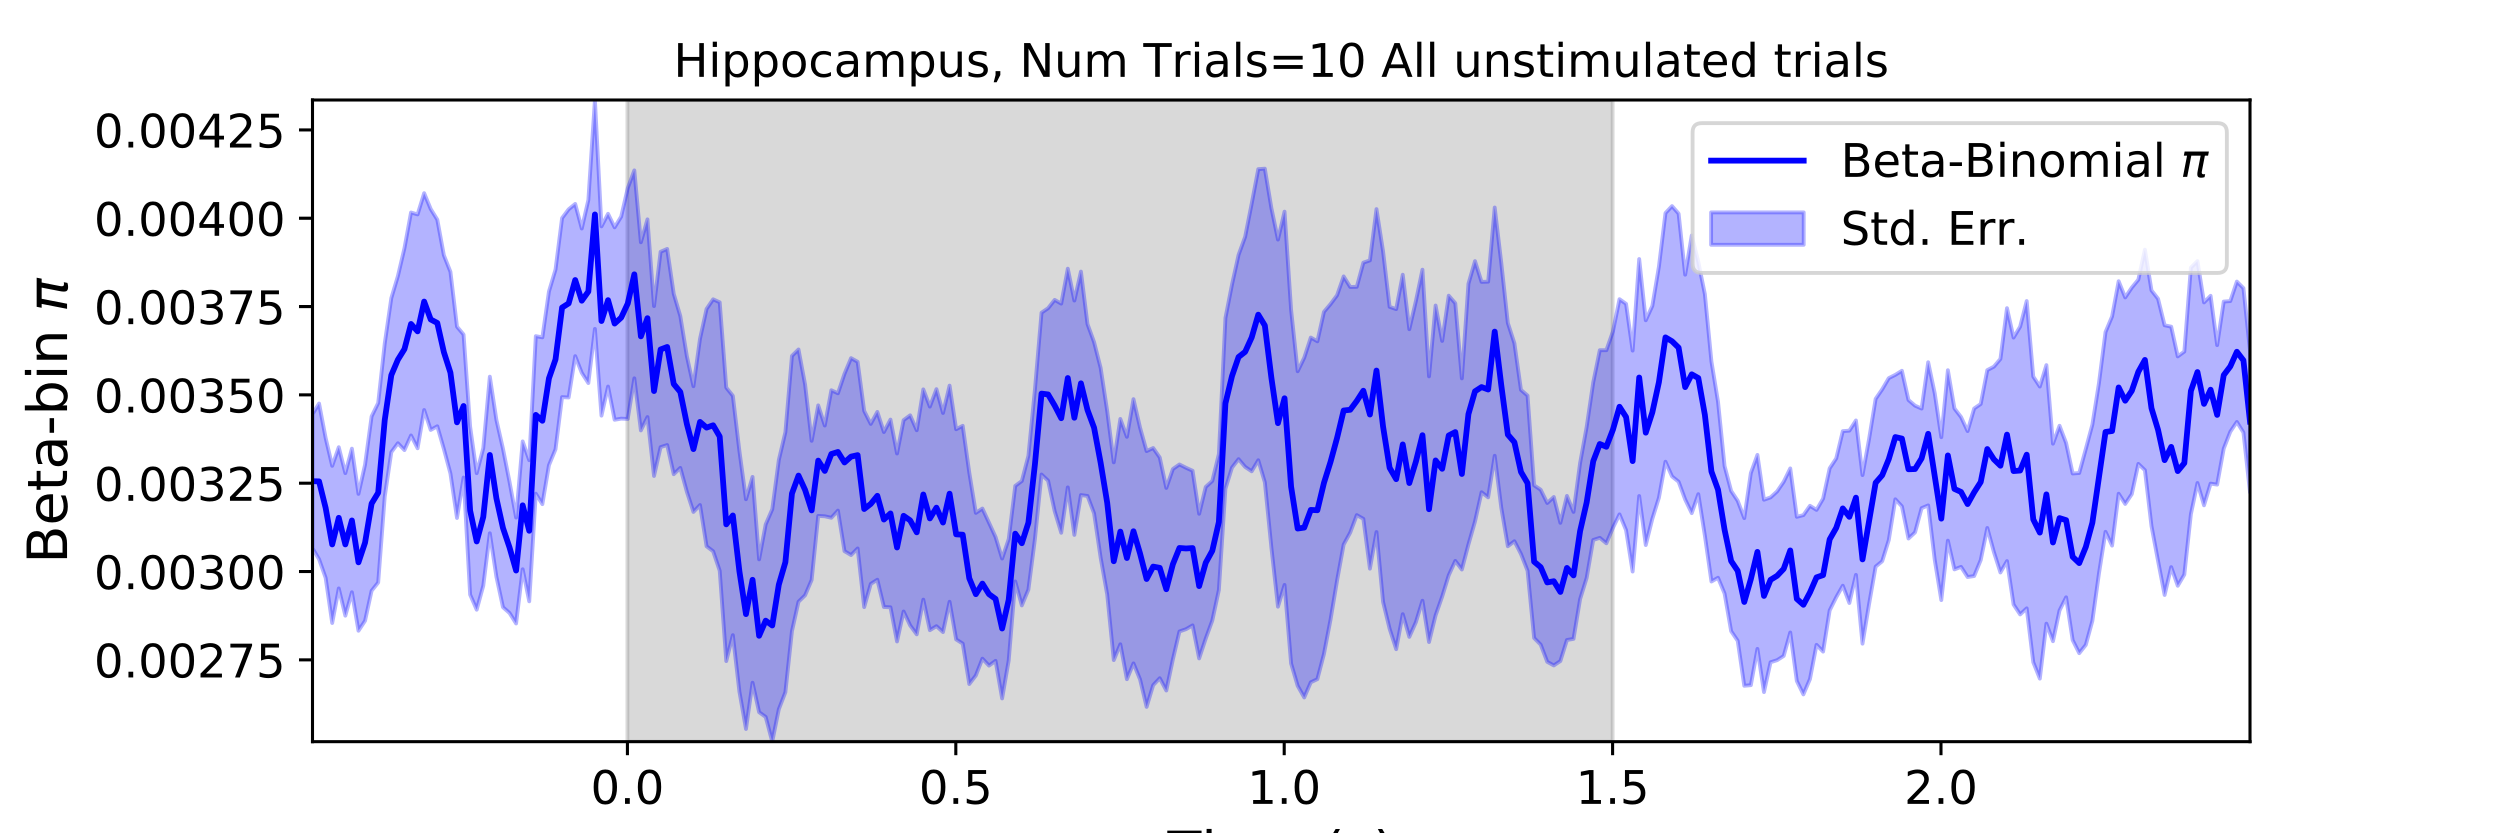 <?xml version="1.0" encoding="utf-8" standalone="no"?>
<!DOCTYPE svg PUBLIC "-//W3C//DTD SVG 1.1//EN"
  "http://www.w3.org/Graphics/SVG/1.1/DTD/svg11.dtd">
<!-- Created with matplotlib (https://matplotlib.org/) -->
<svg height="216pt" version="1.1" viewBox="0 0 648 216" width="648pt" xmlns="http://www.w3.org/2000/svg" xmlns:xlink="http://www.w3.org/1999/xlink">
 <defs>
  <style type="text/css">
*{stroke-linecap:butt;stroke-linejoin:round;}
  </style>
 </defs>
 <g id="figure_1">
  <g id="patch_1">
   <path d="M 0 216 
L 648 216 
L 648 0 
L 0 0 
z
" style="fill:#ffffff;"/>
  </g>
  <g id="axes_1">
   <g id="patch_2">
    <path d="M 81 192.24 
L 583.2 192.24 
L 583.2 25.92 
L 81 25.92 
z
" style="fill:#ffffff;"/>
   </g>
   <g id="PolyCollection_1">
    <defs>
     <path d="M 162.629 -23.76 
L 162.629 -190.08 
L 417.985 -190.08 
L 417.985 -23.76 
L 417.985 -23.76 
L 162.629 -23.76 
z
" id="m9edbfdfb5e" style="stroke:#808080;stroke-opacity:0.3;"/>
    </defs>
    <g clip-path="url(#p363d29fd52)">
     <use style="fill:#808080;fill-opacity:0.3;stroke:#808080;stroke-opacity:0.3;" x="0" xlink:href="#m9edbfdfb5e" y="216"/>
    </g>
   </g>
   <g id="PolyCollection_2">
    <defs>
     <path d="M 81 -108.666 
L 81 -73.884 
L 82.702 -71.043 
L 84.405 -66.216 
L 86.107 -54.516 
L 87.809 -63.48 
L 89.512 -56.415 
L 91.214 -62.486 
L 92.917 -52.51 
L 94.619 -55.086 
L 96.321 -62.869 
L 98.024 -65.004 
L 99.726 -87.286 
L 101.428 -98.789 
L 103.131 -101.11 
L 104.833 -99.332 
L 106.536 -103.133 
L 108.238 -99.808 
L 109.94 -109.73 
L 111.643 -104.562 
L 113.345 -105.509 
L 115.047 -99.633 
L 116.75 -93.264 
L 118.452 -81.739 
L 120.155 -92.227 
L 121.857 -61.867 
L 123.559 -57.961 
L 125.262 -64.16 
L 126.964 -77.778 
L 128.666 -66.5 
L 130.369 -58.609 
L 132.071 -57.102 
L 133.774 -54.392 
L 135.476 -68.452 
L 137.178 -60.135 
L 138.881 -88.044 
L 140.583 -85.319 
L 142.285 -95.411 
L 143.988 -99.532 
L 145.69 -113.069 
L 147.393 -112.971 
L 149.095 -123.686 
L 150.797 -119.349 
L 152.5 -116.71 
L 154.202 -130.751 
L 155.904 -108.262 
L 157.607 -115.809 
L 159.309 -107.194 
L 161.012 -107.483 
L 162.714 -107.412 
L 164.416 -117.938 
L 166.119 -104.436 
L 167.821 -107.903 
L 169.523 -92.626 
L 171.226 -100.106 
L 172.928 -100.647 
L 174.631 -93.077 
L 176.333 -94.722 
L 178.035 -88.52 
L 179.738 -83.302 
L 181.44 -85.095 
L 183.142 -74.406 
L 184.845 -73.106 
L 186.547 -68.062 
L 188.249 -44.644 
L 189.952 -51.369 
L 191.654 -36.727 
L 193.357 -27.048 
L 195.059 -39.039 
L 196.761 -31.397 
L 198.464 -30.164 
L 200.166 -23.76 
L 201.868 -32.149 
L 203.571 -36.573 
L 205.273 -52.396 
L 206.976 -60.035 
L 208.678 -61.694 
L 210.38 -65.681 
L 212.083 -82.282 
L 213.785 -82.178 
L 215.487 -81.792 
L 217.19 -83.652 
L 218.892 -73.146 
L 220.595 -72.127 
L 222.297 -73.845 
L 223.999 -58.636 
L 225.702 -64.655 
L 227.404 -65.737 
L 229.106 -58.661 
L 230.809 -58.591 
L 232.511 -49.734 
L 234.214 -57.501 
L 235.916 -53.888 
L 237.618 -51.572 
L 239.321 -60.574 
L 241.023 -52.651 
L 242.725 -53.696 
L 244.428 -52.163 
L 246.13 -60.024 
L 247.833 -50.258 
L 249.535 -49.181 
L 251.237 -38.698 
L 252.94 -40.921 
L 254.642 -45.272 
L 256.344 -43.467 
L 258.047 -44.711 
L 259.749 -34.965 
L 261.452 -44.789 
L 263.154 -65.285 
L 264.856 -59.072 
L 266.559 -63.16 
L 268.261 -76.335 
L 269.963 -93.011 
L 271.666 -91.409 
L 273.368 -83.501 
L 275.071 -77.902 
L 276.773 -89.667 
L 278.475 -77.351 
L 280.178 -87.681 
L 281.88 -87.447 
L 283.582 -82.936 
L 285.285 -71.444 
L 286.987 -61.885 
L 288.689 -44.9 
L 290.392 -49.003 
L 292.094 -39.95 
L 293.797 -44.053 
L 295.499 -39.897 
L 297.201 -32.772 
L 298.904 -38.401 
L 300.606 -40.207 
L 302.308 -37.015 
L 304.011 -45.089 
L 305.713 -52.321 
L 307.416 -52.915 
L 309.118 -53.903 
L 310.82 -45.339 
L 312.523 -50.476 
L 314.225 -55.148 
L 315.927 -63.059 
L 317.63 -89.31 
L 319.332 -94.791 
L 321.035 -96.988 
L 322.737 -94.98 
L 324.439 -93.836 
L 326.142 -96.707 
L 327.844 -90.985 
L 329.546 -74.035 
L 331.249 -58.744 
L 332.951 -64.389 
L 334.654 -44.021 
L 336.356 -38.23 
L 338.058 -35.216 
L 339.761 -39.151 
L 341.463 -39.963 
L 343.165 -46.477 
L 344.868 -55.344 
L 346.57 -65.52 
L 348.273 -74.835 
L 349.975 -77.95 
L 351.677 -82.488 
L 353.38 -81.521 
L 355.082 -68.602 
L 356.784 -78.095 
L 358.487 -59.999 
L 360.189 -53.014 
L 361.892 -47.728 
L 363.594 -56.809 
L 365.296 -50.924 
L 366.999 -54.728 
L 368.701 -60.287 
L 370.403 -49.578 
L 372.106 -56.498 
L 373.808 -61.353 
L 375.511 -66.89 
L 377.213 -70.61 
L 378.915 -68.376 
L 380.618 -74.87 
L 382.32 -80.82 
L 384.022 -88.407 
L 385.725 -87.09 
L 387.427 -97.867 
L 389.129 -84.418 
L 390.832 -74.409 
L 392.534 -75.718 
L 394.237 -72.402 
L 395.939 -68.064 
L 397.641 -50.633 
L 399.344 -48.912 
L 401.046 -44.449 
L 402.748 -43.516 
L 404.451 -44.662 
L 406.153 -50.116 
L 407.856 -50.402 
L 409.558 -60.691 
L 411.26 -66.196 
L 412.963 -76.036 
L 414.665 -76.596 
L 416.367 -75.177 
L 418.07 -79.174 
L 419.772 -82.676 
L 421.475 -78.579 
L 423.177 -67.852 
L 424.879 -87.432 
L 426.582 -74.721 
L 428.284 -81.512 
L 429.986 -86.972 
L 431.689 -96.323 
L 433.391 -92.504 
L 435.094 -91.135 
L 436.796 -86.525 
L 438.498 -82.991 
L 440.201 -87.911 
L 441.903 -77.153 
L 443.605 -65.266 
L 445.308 -66.248 
L 447.01 -62.147 
L 448.713 -52.401 
L 450.415 -49.894 
L 452.117 -38.245 
L 453.82 -38.403 
L 455.522 -47.809 
L 457.224 -36.607 
L 458.927 -44.346 
L 460.629 -44.881 
L 462.332 -45.978 
L 464.034 -52.062 
L 465.736 -39.491 
L 467.439 -36.008 
L 469.141 -39.979 
L 470.843 -48.857 
L 472.546 -47.1 
L 474.248 -57.781 
L 475.951 -61.183 
L 477.653 -64.186 
L 479.355 -59.7 
L 481.058 -66.992 
L 482.76 -49.159 
L 484.462 -59.386 
L 486.165 -69.121 
L 487.867 -70.535 
L 489.569 -76.006 
L 491.272 -86.581 
L 492.974 -84.748 
L 494.677 -76.412 
L 496.379 -78 
L 498.081 -84.288 
L 499.784 -85.004 
L 501.486 -70.851 
L 503.188 -60.459 
L 504.891 -75.862 
L 506.593 -68.411 
L 508.296 -69.064 
L 509.998 -66.434 
L 511.7 -66.688 
L 513.403 -70.826 
L 515.105 -79.15 
L 516.807 -72.924 
L 518.51 -67.608 
L 520.212 -70.564 
L 521.915 -59.3 
L 523.617 -56.735 
L 525.319 -58.317 
L 527.022 -44.346 
L 528.724 -40.101 
L 530.426 -54.349 
L 532.129 -49.791 
L 533.831 -57.77 
L 535.534 -61.176 
L 537.236 -50.068 
L 538.938 -46.694 
L 540.641 -48.838 
L 542.343 -55.069 
L 544.045 -67.316 
L 545.748 -78.153 
L 547.45 -74.574 
L 549.153 -88.029 
L 550.855 -85.374 
L 552.557 -87.92 
L 554.26 -95.764 
L 555.962 -94.12 
L 557.664 -79.648 
L 559.367 -70.595 
L 561.069 -61.783 
L 562.772 -68.996 
L 564.474 -64.165 
L 566.176 -67.059 
L 567.879 -82.712 
L 569.581 -90.81 
L 571.283 -85.02 
L 572.986 -90.647 
L 574.688 -90.385 
L 576.391 -99.715 
L 578.093 -104.09 
L 579.795 -106.632 
L 581.498 -103.89 
L 583.2 -88.401 
L 583.2 -125.03 
L 583.2 -125.03 
L 581.498 -141.313 
L 579.795 -143.016 
L 578.093 -137.959 
L 576.391 -137.833 
L 574.688 -126.536 
L 572.986 -139.327 
L 571.283 -137.615 
L 569.581 -148.314 
L 567.879 -146.619 
L 566.176 -124.873 
L 564.474 -123.622 
L 562.772 -131.331 
L 561.069 -131.685 
L 559.367 -138.552 
L 557.664 -140.734 
L 555.962 -151.293 
L 554.26 -143.515 
L 552.557 -141.45 
L 550.855 -138.904 
L 549.153 -143.108 
L 547.45 -133.979 
L 545.748 -129.924 
L 544.045 -116.676 
L 542.343 -105.959 
L 540.641 -99.626 
L 538.938 -93.4 
L 537.236 -93.273 
L 535.534 -101.181 
L 533.831 -105.647 
L 532.129 -100.995 
L 530.426 -121.363 
L 528.724 -115.802 
L 527.022 -118.393 
L 525.319 -137.97 
L 523.617 -131.334 
L 521.915 -128.494 
L 520.212 -136.127 
L 518.51 -122.964 
L 516.807 -120.957 
L 515.105 -120.06 
L 513.403 -111.289 
L 511.7 -110.109 
L 509.998 -104.266 
L 508.296 -107.919 
L 506.593 -110.123 
L 504.891 -120.04 
L 503.188 -102.682 
L 501.486 -114.044 
L 499.784 -122.107 
L 498.081 -110.093 
L 496.379 -110.851 
L 494.677 -112.318 
L 492.974 -119.898 
L 491.272 -118.842 
L 489.569 -117.985 
L 487.867 -115.093 
L 486.165 -112.614 
L 484.462 -102.213 
L 482.76 -92.853 
L 481.058 -107.017 
L 479.355 -104.377 
L 477.653 -104.25 
L 475.951 -97.187 
L 474.248 -94.611 
L 472.546 -86.762 
L 470.843 -83.833 
L 469.141 -84.899 
L 467.439 -82.481 
L 465.736 -82.043 
L 464.034 -94.59 
L 462.332 -91.126 
L 460.629 -88.631 
L 458.927 -87.071 
L 457.224 -86.47 
L 455.522 -98.088 
L 453.82 -93.391 
L 452.117 -81.702 
L 450.415 -86.185 
L 448.713 -88.763 
L 447.01 -95.209 
L 445.308 -111.891 
L 443.605 -122.3 
L 441.903 -139.755 
L 440.201 -148.112 
L 438.498 -154.959 
L 436.796 -144.8 
L 435.094 -160.638 
L 433.391 -162.579 
L 431.689 -160.775 
L 429.986 -146.887 
L 428.284 -136.715 
L 426.582 -132.983 
L 424.879 -148.859 
L 423.177 -125.118 
L 421.475 -137.242 
L 419.772 -138.453 
L 418.07 -130.079 
L 416.367 -125.219 
L 414.665 -125.229 
L 412.963 -116.869 
L 411.26 -105.329 
L 409.558 -95.976 
L 407.856 -83.313 
L 406.153 -87.461 
L 404.451 -80.482 
L 402.748 -87.176 
L 401.046 -85.621 
L 399.344 -89.07 
L 397.641 -90.199 
L 395.939 -113.463 
L 394.237 -114.944 
L 392.534 -127.027 
L 390.832 -132.278 
L 389.129 -147.895 
L 387.427 -162.217 
L 385.725 -142.991 
L 384.022 -142.937 
L 382.32 -148.321 
L 380.618 -142.453 
L 378.915 -117.922 
L 377.213 -137.4 
L 375.511 -139.364 
L 373.808 -127.628 
L 372.106 -136.81 
L 370.403 -118.443 
L 368.701 -146.1 
L 366.999 -137.974 
L 365.296 -130.667 
L 363.594 -144.795 
L 361.892 -135.879 
L 360.189 -136.466 
L 358.487 -150.884 
L 356.784 -161.802 
L 355.082 -148.506 
L 353.38 -147.922 
L 351.677 -141.656 
L 349.975 -141.622 
L 348.273 -144.359 
L 346.57 -139.471 
L 344.868 -137.181 
L 343.165 -135.165 
L 341.463 -127.53 
L 339.761 -128.51 
L 338.058 -123.284 
L 336.356 -119.769 
L 334.654 -135.703 
L 332.951 -161.143 
L 331.249 -153.899 
L 329.546 -162.062 
L 327.844 -172.281 
L 326.142 -172.158 
L 324.439 -163.236 
L 322.737 -154.619 
L 321.035 -149.937 
L 319.332 -142.239 
L 317.63 -133.573 
L 315.927 -98.298 
L 314.225 -91.329 
L 312.523 -89.793 
L 310.82 -82.829 
L 309.118 -93.979 
L 307.416 -94.755 
L 305.713 -95.613 
L 304.011 -94.431 
L 302.308 -89.532 
L 300.606 -97.419 
L 298.904 -99.873 
L 297.201 -99.075 
L 295.499 -105.171 
L 293.797 -112.541 
L 292.094 -102.774 
L 290.392 -107.411 
L 288.689 -96.163 
L 286.987 -109.465 
L 285.285 -120.641 
L 283.582 -127.332 
L 281.88 -132.003 
L 280.178 -145.603 
L 278.475 -138.092 
L 276.773 -146.358 
L 275.071 -137.298 
L 273.368 -138.267 
L 271.666 -136.113 
L 269.963 -134.945 
L 268.261 -115.137 
L 266.559 -97.863 
L 264.856 -91.324 
L 263.154 -90.056 
L 261.452 -76.253 
L 259.749 -71.223 
L 258.047 -76.818 
L 256.344 -80.526 
L 254.642 -84.189 
L 252.94 -83.058 
L 251.237 -93.513 
L 249.535 -105.631 
L 247.833 -104.737 
L 246.13 -116.049 
L 244.428 -108.957 
L 242.725 -115.131 
L 241.023 -110.607 
L 239.321 -115.078 
L 237.618 -104.477 
L 235.916 -108.352 
L 234.214 -107.099 
L 232.511 -98.453 
L 230.809 -107.243 
L 229.106 -104.013 
L 227.404 -109.235 
L 225.702 -106.119 
L 223.999 -109.487 
L 222.297 -122.215 
L 220.595 -123.171 
L 218.892 -119.112 
L 217.19 -114.057 
L 215.487 -114.85 
L 213.785 -105.702 
L 212.083 -110.928 
L 210.38 -101.739 
L 208.678 -116.34 
L 206.976 -125.421 
L 205.273 -123.744 
L 203.571 -103.996 
L 201.868 -96.756 
L 200.166 -83.993 
L 198.464 -80.084 
L 196.761 -71.012 
L 195.059 -92.384 
L 193.357 -86.598 
L 191.654 -99.096 
L 189.952 -113.404 
L 188.249 -115.538 
L 186.547 -137.64 
L 184.845 -138.421 
L 183.142 -135.925 
L 181.44 -128.185 
L 179.738 -115.89 
L 178.035 -123.682 
L 176.333 -134.093 
L 174.631 -139.854 
L 172.928 -151.481 
L 171.226 -150.738 
L 169.523 -136.659 
L 167.821 -159.146 
L 166.119 -153.202 
L 164.416 -171.841 
L 162.714 -167.235 
L 161.012 -159.859 
L 159.309 -157.074 
L 157.607 -160.586 
L 155.904 -157.325 
L 154.202 -190.08 
L 152.5 -164.164 
L 150.797 -156.769 
L 149.095 -163.141 
L 147.393 -161.742 
L 145.69 -159.479 
L 143.988 -146.133 
L 142.285 -140.441 
L 140.583 -128.556 
L 138.881 -128.87 
L 137.178 -96.715 
L 135.476 -101.588 
L 133.774 -81.847 
L 132.071 -91.093 
L 130.369 -99.688 
L 128.666 -107.166 
L 126.964 -118.368 
L 125.262 -99.846 
L 123.559 -93.352 
L 121.857 -105.433 
L 120.155 -129.297 
L 118.452 -131.327 
L 116.75 -145.565 
L 115.047 -149.854 
L 113.345 -159.073 
L 111.643 -161.821 
L 109.94 -165.93 
L 108.238 -160.424 
L 106.536 -160.921 
L 104.833 -151.679 
L 103.131 -144.426 
L 101.428 -138.734 
L 99.726 -127.001 
L 98.024 -111.547 
L 96.321 -108.079 
L 94.619 -95.577 
L 92.917 -87.982 
L 91.214 -99.711 
L 89.512 -93.363 
L 87.809 -100.084 
L 86.107 -95.259 
L 84.405 -102.488 
L 82.702 -111.407 
L 81 -108.666 
z
" id="m01cf4b3782" style="stroke:#0000ff;stroke-opacity:0.3;"/>
    </defs>
    <g clip-path="url(#p363d29fd52)">
     <use style="fill:#0000ff;fill-opacity:0.3;stroke:#0000ff;stroke-opacity:0.3;" x="0" xlink:href="#m01cf4b3782" y="216"/>
    </g>
   </g>
   <g id="matplotlib.axis_1">
    <g id="xtick_1">
     <g id="line2d_1">
      <defs>
       <path d="M 0 0 
L 0 3.5 
" id="me446156203" style="stroke:#000000;stroke-width:0.8;"/>
      </defs>
      <g>
       <use style="stroke:#000000;stroke-width:0.8;" x="162.629" xlink:href="#me446156203" y="192.24"/>
      </g>
     </g>
     <g id="text_1">
      <!-- 0.0 -->
      <defs>
       <path d="M 31.781 66.406 
Q 24.172 66.406 20.328 58.906 
Q 16.5 51.422 16.5 36.375 
Q 16.5 21.391 20.328 13.891 
Q 24.172 6.391 31.781 6.391 
Q 39.453 6.391 43.281 13.891 
Q 47.125 21.391 47.125 36.375 
Q 47.125 51.422 43.281 58.906 
Q 39.453 66.406 31.781 66.406 
z
M 31.781 74.219 
Q 44.047 74.219 50.516 64.516 
Q 56.984 54.828 56.984 36.375 
Q 56.984 17.969 50.516 8.266 
Q 44.047 -1.422 31.781 -1.422 
Q 19.531 -1.422 13.062 8.266 
Q 6.594 17.969 6.594 36.375 
Q 6.594 54.828 13.062 64.516 
Q 19.531 74.219 31.781 74.219 
z
" id="DejaVuSans-48"/>
       <path d="M 10.688 12.406 
L 21 12.406 
L 21 0 
L 10.688 0 
z
" id="DejaVuSans-46"/>
      </defs>
      <g transform="translate(153.087 208.358)scale(0.12 -0.12)">
       <use xlink:href="#DejaVuSans-48"/>
       <use x="63.623" xlink:href="#DejaVuSans-46"/>
       <use x="95.41" xlink:href="#DejaVuSans-48"/>
      </g>
     </g>
    </g>
    <g id="xtick_2">
     <g id="line2d_2">
      <g>
       <use style="stroke:#000000;stroke-width:0.8;" x="247.747" xlink:href="#me446156203" y="192.24"/>
      </g>
     </g>
     <g id="text_2">
      <!-- 0.5 -->
      <defs>
       <path d="M 10.797 72.906 
L 49.516 72.906 
L 49.516 64.594 
L 19.828 64.594 
L 19.828 46.734 
Q 21.969 47.469 24.109 47.828 
Q 26.266 48.188 28.422 48.188 
Q 40.625 48.188 47.75 41.5 
Q 54.891 34.812 54.891 23.391 
Q 54.891 11.625 47.562 5.094 
Q 40.234 -1.422 26.906 -1.422 
Q 22.312 -1.422 17.547 -0.641 
Q 12.797 0.141 7.719 1.703 
L 7.719 11.625 
Q 12.109 9.234 16.797 8.062 
Q 21.484 6.891 26.703 6.891 
Q 35.156 6.891 40.078 11.328 
Q 45.016 15.766 45.016 23.391 
Q 45.016 31 40.078 35.438 
Q 35.156 39.891 26.703 39.891 
Q 22.75 39.891 18.812 39.016 
Q 14.891 38.141 10.797 36.281 
z
" id="DejaVuSans-53"/>
      </defs>
      <g transform="translate(238.206 208.358)scale(0.12 -0.12)">
       <use xlink:href="#DejaVuSans-48"/>
       <use x="63.623" xlink:href="#DejaVuSans-46"/>
       <use x="95.41" xlink:href="#DejaVuSans-53"/>
      </g>
     </g>
    </g>
    <g id="xtick_3">
     <g id="line2d_3">
      <g>
       <use style="stroke:#000000;stroke-width:0.8;" x="332.866" xlink:href="#me446156203" y="192.24"/>
      </g>
     </g>
     <g id="text_3">
      <!-- 1.0 -->
      <defs>
       <path d="M 12.406 8.297 
L 28.516 8.297 
L 28.516 63.922 
L 10.984 60.406 
L 10.984 69.391 
L 28.422 72.906 
L 38.281 72.906 
L 38.281 8.297 
L 54.391 8.297 
L 54.391 0 
L 12.406 0 
z
" id="DejaVuSans-49"/>
      </defs>
      <g transform="translate(323.324 208.358)scale(0.12 -0.12)">
       <use xlink:href="#DejaVuSans-49"/>
       <use x="63.623" xlink:href="#DejaVuSans-46"/>
       <use x="95.41" xlink:href="#DejaVuSans-48"/>
      </g>
     </g>
    </g>
    <g id="xtick_4">
     <g id="line2d_4">
      <g>
       <use style="stroke:#000000;stroke-width:0.8;" x="417.985" xlink:href="#me446156203" y="192.24"/>
      </g>
     </g>
     <g id="text_4">
      <!-- 1.5 -->
      <g transform="translate(408.443 208.358)scale(0.12 -0.12)">
       <use xlink:href="#DejaVuSans-49"/>
       <use x="63.623" xlink:href="#DejaVuSans-46"/>
       <use x="95.41" xlink:href="#DejaVuSans-53"/>
      </g>
     </g>
    </g>
    <g id="xtick_5">
     <g id="line2d_5">
      <g>
       <use style="stroke:#000000;stroke-width:0.8;" x="503.103" xlink:href="#me446156203" y="192.24"/>
      </g>
     </g>
     <g id="text_5">
      <!-- 2.0 -->
      <defs>
       <path d="M 19.188 8.297 
L 53.609 8.297 
L 53.609 0 
L 7.328 0 
L 7.328 8.297 
Q 12.938 14.109 22.625 23.891 
Q 32.328 33.688 34.812 36.531 
Q 39.547 41.844 41.422 45.531 
Q 43.312 49.219 43.312 52.781 
Q 43.312 58.594 39.234 62.25 
Q 35.156 65.922 28.609 65.922 
Q 23.969 65.922 18.812 64.312 
Q 13.672 62.703 7.812 59.422 
L 7.812 69.391 
Q 13.766 71.781 18.938 73 
Q 24.125 74.219 28.422 74.219 
Q 39.75 74.219 46.484 68.547 
Q 53.219 62.891 53.219 53.422 
Q 53.219 48.922 51.531 44.891 
Q 49.859 40.875 45.406 35.406 
Q 44.188 33.984 37.641 27.219 
Q 31.109 20.453 19.188 8.297 
z
" id="DejaVuSans-50"/>
      </defs>
      <g transform="translate(493.561 208.358)scale(0.12 -0.12)">
       <use xlink:href="#DejaVuSans-50"/>
       <use x="63.623" xlink:href="#DejaVuSans-46"/>
       <use x="95.41" xlink:href="#DejaVuSans-48"/>
      </g>
     </g>
    </g>
    <g id="text_6">
     <!-- Time (s) -->
     <defs>
      <path d="M -0.297 72.906 
L 61.375 72.906 
L 61.375 64.594 
L 35.5 64.594 
L 35.5 0 
L 25.594 0 
L 25.594 64.594 
L -0.297 64.594 
z
" id="DejaVuSans-84"/>
      <path d="M 9.422 54.688 
L 18.406 54.688 
L 18.406 0 
L 9.422 0 
z
M 9.422 75.984 
L 18.406 75.984 
L 18.406 64.594 
L 9.422 64.594 
z
" id="DejaVuSans-105"/>
      <path d="M 52 44.188 
Q 55.375 50.25 60.062 53.125 
Q 64.75 56 71.094 56 
Q 79.641 56 84.281 50.016 
Q 88.922 44.047 88.922 33.016 
L 88.922 0 
L 79.891 0 
L 79.891 32.719 
Q 79.891 40.578 77.094 44.375 
Q 74.312 48.188 68.609 48.188 
Q 61.625 48.188 57.562 43.547 
Q 53.516 38.922 53.516 30.906 
L 53.516 0 
L 44.484 0 
L 44.484 32.719 
Q 44.484 40.625 41.703 44.406 
Q 38.922 48.188 33.109 48.188 
Q 26.219 48.188 22.156 43.531 
Q 18.109 38.875 18.109 30.906 
L 18.109 0 
L 9.078 0 
L 9.078 54.688 
L 18.109 54.688 
L 18.109 46.188 
Q 21.188 51.219 25.484 53.609 
Q 29.781 56 35.688 56 
Q 41.656 56 45.828 52.969 
Q 50 49.953 52 44.188 
z
" id="DejaVuSans-109"/>
      <path d="M 56.203 29.594 
L 56.203 25.203 
L 14.891 25.203 
Q 15.484 15.922 20.484 11.062 
Q 25.484 6.203 34.422 6.203 
Q 39.594 6.203 44.453 7.469 
Q 49.312 8.734 54.109 11.281 
L 54.109 2.781 
Q 49.266 0.734 44.188 -0.344 
Q 39.109 -1.422 33.891 -1.422 
Q 20.797 -1.422 13.156 6.188 
Q 5.516 13.812 5.516 26.812 
Q 5.516 40.234 12.766 48.109 
Q 20.016 56 32.328 56 
Q 43.359 56 49.781 48.891 
Q 56.203 41.797 56.203 29.594 
z
M 47.219 32.234 
Q 47.125 39.594 43.094 43.984 
Q 39.062 48.391 32.422 48.391 
Q 24.906 48.391 20.391 44.141 
Q 15.875 39.891 15.188 32.172 
z
" id="DejaVuSans-101"/>
      <path id="DejaVuSans-32"/>
      <path d="M 31 75.875 
Q 24.469 64.656 21.281 53.656 
Q 18.109 42.672 18.109 31.391 
Q 18.109 20.125 21.312 9.062 
Q 24.516 -2 31 -13.188 
L 23.188 -13.188 
Q 15.875 -1.703 12.234 9.375 
Q 8.594 20.453 8.594 31.391 
Q 8.594 42.281 12.203 53.312 
Q 15.828 64.359 23.188 75.875 
z
" id="DejaVuSans-40"/>
      <path d="M 44.281 53.078 
L 44.281 44.578 
Q 40.484 46.531 36.375 47.5 
Q 32.281 48.484 27.875 48.484 
Q 21.188 48.484 17.844 46.438 
Q 14.5 44.391 14.5 40.281 
Q 14.5 37.156 16.891 35.375 
Q 19.281 33.594 26.516 31.984 
L 29.594 31.297 
Q 39.156 29.25 43.188 25.516 
Q 47.219 21.781 47.219 15.094 
Q 47.219 7.469 41.188 3.016 
Q 35.156 -1.422 24.609 -1.422 
Q 20.219 -1.422 15.453 -0.562 
Q 10.688 0.297 5.422 2 
L 5.422 11.281 
Q 10.406 8.688 15.234 7.391 
Q 20.062 6.109 24.812 6.109 
Q 31.156 6.109 34.562 8.281 
Q 37.984 10.453 37.984 14.406 
Q 37.984 18.062 35.516 20.016 
Q 33.062 21.969 24.703 23.781 
L 21.578 24.516 
Q 13.234 26.266 9.516 29.906 
Q 5.812 33.547 5.812 39.891 
Q 5.812 47.609 11.281 51.797 
Q 16.75 56 26.812 56 
Q 31.781 56 36.172 55.266 
Q 40.578 54.547 44.281 53.078 
z
" id="DejaVuSans-115"/>
      <path d="M 8.016 75.875 
L 15.828 75.875 
Q 23.141 64.359 26.781 53.312 
Q 30.422 42.281 30.422 31.391 
Q 30.422 20.453 26.781 9.375 
Q 23.141 -1.703 15.828 -13.188 
L 8.016 -13.188 
Q 14.5 -2 17.703 9.062 
Q 20.906 20.125 20.906 31.391 
Q 20.906 42.672 17.703 53.656 
Q 14.5 64.656 8.016 75.875 
z
" id="DejaVuSans-41"/>
     </defs>
     <g transform="translate(302.605 225.796)scale(0.144 -0.144)">
      <use xlink:href="#DejaVuSans-84"/>
      <use x="61.037" xlink:href="#DejaVuSans-105"/>
      <use x="88.82" xlink:href="#DejaVuSans-109"/>
      <use x="186.232" xlink:href="#DejaVuSans-101"/>
      <use x="247.756" xlink:href="#DejaVuSans-32"/>
      <use x="279.543" xlink:href="#DejaVuSans-40"/>
      <use x="318.557" xlink:href="#DejaVuSans-115"/>
      <use x="370.656" xlink:href="#DejaVuSans-41"/>
     </g>
    </g>
   </g>
   <g id="matplotlib.axis_2">
    <g id="ytick_1">
     <g id="line2d_6">
      <defs>
       <path d="M 0 0 
L -3.5 0 
" id="maa1f8bbe92" style="stroke:#000000;stroke-width:0.8;"/>
      </defs>
      <g>
       <use style="stroke:#000000;stroke-width:0.8;" x="81" xlink:href="#maa1f8bbe92" y="171.036"/>
      </g>
     </g>
     <g id="text_7">
      <!-- 0.00275 -->
      <defs>
       <path d="M 8.203 72.906 
L 55.078 72.906 
L 55.078 68.703 
L 28.609 0 
L 18.312 0 
L 43.219 64.594 
L 8.203 64.594 
z
" id="DejaVuSans-55"/>
      </defs>
      <g transform="translate(24.376 175.595)scale(0.12 -0.12)">
       <use xlink:href="#DejaVuSans-48"/>
       <use x="63.623" xlink:href="#DejaVuSans-46"/>
       <use x="95.41" xlink:href="#DejaVuSans-48"/>
       <use x="159.033" xlink:href="#DejaVuSans-48"/>
       <use x="222.656" xlink:href="#DejaVuSans-50"/>
       <use x="286.279" xlink:href="#DejaVuSans-55"/>
       <use x="349.902" xlink:href="#DejaVuSans-53"/>
      </g>
     </g>
    </g>
    <g id="ytick_2">
     <g id="line2d_7">
      <g>
       <use style="stroke:#000000;stroke-width:0.8;" x="81" xlink:href="#maa1f8bbe92" y="148.142"/>
      </g>
     </g>
     <g id="text_8">
      <!-- 0.00300 -->
      <defs>
       <path d="M 40.578 39.312 
Q 47.656 37.797 51.625 33 
Q 55.609 28.219 55.609 21.188 
Q 55.609 10.406 48.188 4.484 
Q 40.766 -1.422 27.094 -1.422 
Q 22.516 -1.422 17.656 -0.516 
Q 12.797 0.391 7.625 2.203 
L 7.625 11.719 
Q 11.719 9.328 16.594 8.109 
Q 21.484 6.891 26.812 6.891 
Q 36.078 6.891 40.938 10.547 
Q 45.797 14.203 45.797 21.188 
Q 45.797 27.641 41.281 31.266 
Q 36.766 34.906 28.719 34.906 
L 20.219 34.906 
L 20.219 43.016 
L 29.109 43.016 
Q 36.375 43.016 40.234 45.922 
Q 44.094 48.828 44.094 54.297 
Q 44.094 59.906 40.109 62.906 
Q 36.141 65.922 28.719 65.922 
Q 24.656 65.922 20.016 65.031 
Q 15.375 64.156 9.812 62.312 
L 9.812 71.094 
Q 15.438 72.656 20.344 73.438 
Q 25.25 74.219 29.594 74.219 
Q 40.828 74.219 47.359 69.109 
Q 53.906 64.016 53.906 55.328 
Q 53.906 49.266 50.438 45.094 
Q 46.969 40.922 40.578 39.312 
z
" id="DejaVuSans-51"/>
      </defs>
      <g transform="translate(24.376 152.701)scale(0.12 -0.12)">
       <use xlink:href="#DejaVuSans-48"/>
       <use x="63.623" xlink:href="#DejaVuSans-46"/>
       <use x="95.41" xlink:href="#DejaVuSans-48"/>
       <use x="159.033" xlink:href="#DejaVuSans-48"/>
       <use x="222.656" xlink:href="#DejaVuSans-51"/>
       <use x="286.279" xlink:href="#DejaVuSans-48"/>
       <use x="349.902" xlink:href="#DejaVuSans-48"/>
      </g>
     </g>
    </g>
    <g id="ytick_3">
     <g id="line2d_8">
      <g>
       <use style="stroke:#000000;stroke-width:0.8;" x="81" xlink:href="#maa1f8bbe92" y="125.248"/>
      </g>
     </g>
     <g id="text_9">
      <!-- 0.00325 -->
      <g transform="translate(24.376 129.807)scale(0.12 -0.12)">
       <use xlink:href="#DejaVuSans-48"/>
       <use x="63.623" xlink:href="#DejaVuSans-46"/>
       <use x="95.41" xlink:href="#DejaVuSans-48"/>
       <use x="159.033" xlink:href="#DejaVuSans-48"/>
       <use x="222.656" xlink:href="#DejaVuSans-51"/>
       <use x="286.279" xlink:href="#DejaVuSans-50"/>
       <use x="349.902" xlink:href="#DejaVuSans-53"/>
      </g>
     </g>
    </g>
    <g id="ytick_4">
     <g id="line2d_9">
      <g>
       <use style="stroke:#000000;stroke-width:0.8;" x="81" xlink:href="#maa1f8bbe92" y="102.354"/>
      </g>
     </g>
     <g id="text_10">
      <!-- 0.00350 -->
      <g transform="translate(24.376 106.913)scale(0.12 -0.12)">
       <use xlink:href="#DejaVuSans-48"/>
       <use x="63.623" xlink:href="#DejaVuSans-46"/>
       <use x="95.41" xlink:href="#DejaVuSans-48"/>
       <use x="159.033" xlink:href="#DejaVuSans-48"/>
       <use x="222.656" xlink:href="#DejaVuSans-51"/>
       <use x="286.279" xlink:href="#DejaVuSans-53"/>
       <use x="349.902" xlink:href="#DejaVuSans-48"/>
      </g>
     </g>
    </g>
    <g id="ytick_5">
     <g id="line2d_10">
      <g>
       <use style="stroke:#000000;stroke-width:0.8;" x="81" xlink:href="#maa1f8bbe92" y="79.461"/>
      </g>
     </g>
     <g id="text_11">
      <!-- 0.00375 -->
      <g transform="translate(24.376 84.02)scale(0.12 -0.12)">
       <use xlink:href="#DejaVuSans-48"/>
       <use x="63.623" xlink:href="#DejaVuSans-46"/>
       <use x="95.41" xlink:href="#DejaVuSans-48"/>
       <use x="159.033" xlink:href="#DejaVuSans-48"/>
       <use x="222.656" xlink:href="#DejaVuSans-51"/>
       <use x="286.279" xlink:href="#DejaVuSans-55"/>
       <use x="349.902" xlink:href="#DejaVuSans-53"/>
      </g>
     </g>
    </g>
    <g id="ytick_6">
     <g id="line2d_11">
      <g>
       <use style="stroke:#000000;stroke-width:0.8;" x="81" xlink:href="#maa1f8bbe92" y="56.567"/>
      </g>
     </g>
     <g id="text_12">
      <!-- 0.00400 -->
      <defs>
       <path d="M 37.797 64.312 
L 12.891 25.391 
L 37.797 25.391 
z
M 35.203 72.906 
L 47.609 72.906 
L 47.609 25.391 
L 58.016 25.391 
L 58.016 17.188 
L 47.609 17.188 
L 47.609 0 
L 37.797 0 
L 37.797 17.188 
L 4.891 17.188 
L 4.891 26.703 
z
" id="DejaVuSans-52"/>
      </defs>
      <g transform="translate(24.376 61.126)scale(0.12 -0.12)">
       <use xlink:href="#DejaVuSans-48"/>
       <use x="63.623" xlink:href="#DejaVuSans-46"/>
       <use x="95.41" xlink:href="#DejaVuSans-48"/>
       <use x="159.033" xlink:href="#DejaVuSans-48"/>
       <use x="222.656" xlink:href="#DejaVuSans-52"/>
       <use x="286.279" xlink:href="#DejaVuSans-48"/>
       <use x="349.902" xlink:href="#DejaVuSans-48"/>
      </g>
     </g>
    </g>
    <g id="ytick_7">
     <g id="line2d_12">
      <g>
       <use style="stroke:#000000;stroke-width:0.8;" x="81" xlink:href="#maa1f8bbe92" y="33.673"/>
      </g>
     </g>
     <g id="text_13">
      <!-- 0.00425 -->
      <g transform="translate(24.376 38.232)scale(0.12 -0.12)">
       <use xlink:href="#DejaVuSans-48"/>
       <use x="63.623" xlink:href="#DejaVuSans-46"/>
       <use x="95.41" xlink:href="#DejaVuSans-48"/>
       <use x="159.033" xlink:href="#DejaVuSans-48"/>
       <use x="222.656" xlink:href="#DejaVuSans-52"/>
       <use x="286.279" xlink:href="#DejaVuSans-50"/>
       <use x="349.902" xlink:href="#DejaVuSans-53"/>
      </g>
     </g>
    </g>
    <g id="text_14">
     <!-- Beta-bin $\pi$ -->
     <defs>
      <path d="M 19.672 34.812 
L 19.672 8.109 
L 35.5 8.109 
Q 43.453 8.109 47.281 11.406 
Q 51.125 14.703 51.125 21.484 
Q 51.125 28.328 47.281 31.562 
Q 43.453 34.812 35.5 34.812 
z
M 19.672 64.797 
L 19.672 42.828 
L 34.281 42.828 
Q 41.5 42.828 45.031 45.531 
Q 48.578 48.25 48.578 53.812 
Q 48.578 59.328 45.031 62.062 
Q 41.5 64.797 34.281 64.797 
z
M 9.812 72.906 
L 35.016 72.906 
Q 46.297 72.906 52.391 68.219 
Q 58.5 63.531 58.5 54.891 
Q 58.5 48.188 55.375 44.234 
Q 52.25 40.281 46.188 39.312 
Q 53.469 37.75 57.5 32.781 
Q 61.531 27.828 61.531 20.406 
Q 61.531 10.641 54.891 5.312 
Q 48.25 0 35.984 0 
L 9.812 0 
z
" id="DejaVuSans-66"/>
      <path d="M 18.312 70.219 
L 18.312 54.688 
L 36.812 54.688 
L 36.812 47.703 
L 18.312 47.703 
L 18.312 18.016 
Q 18.312 11.328 20.141 9.422 
Q 21.969 7.516 27.594 7.516 
L 36.812 7.516 
L 36.812 0 
L 27.594 0 
Q 17.188 0 13.234 3.875 
Q 9.281 7.766 9.281 18.016 
L 9.281 47.703 
L 2.688 47.703 
L 2.688 54.688 
L 9.281 54.688 
L 9.281 70.219 
z
" id="DejaVuSans-116"/>
      <path d="M 34.281 27.484 
Q 23.391 27.484 19.188 25 
Q 14.984 22.516 14.984 16.5 
Q 14.984 11.719 18.141 8.906 
Q 21.297 6.109 26.703 6.109 
Q 34.188 6.109 38.703 11.406 
Q 43.219 16.703 43.219 25.484 
L 43.219 27.484 
z
M 52.203 31.203 
L 52.203 0 
L 43.219 0 
L 43.219 8.297 
Q 40.141 3.328 35.547 0.953 
Q 30.953 -1.422 24.312 -1.422 
Q 15.922 -1.422 10.953 3.297 
Q 6 8.016 6 15.922 
Q 6 25.141 12.172 29.828 
Q 18.359 34.516 30.609 34.516 
L 43.219 34.516 
L 43.219 35.406 
Q 43.219 41.609 39.141 45 
Q 35.062 48.391 27.688 48.391 
Q 23 48.391 18.547 47.266 
Q 14.109 46.141 10.016 43.891 
L 10.016 52.203 
Q 14.938 54.109 19.578 55.047 
Q 24.219 56 28.609 56 
Q 40.484 56 46.344 49.844 
Q 52.203 43.703 52.203 31.203 
z
" id="DejaVuSans-97"/>
      <path d="M 4.891 31.391 
L 31.203 31.391 
L 31.203 23.391 
L 4.891 23.391 
z
" id="DejaVuSans-45"/>
      <path d="M 48.688 27.297 
Q 48.688 37.203 44.609 42.844 
Q 40.531 48.484 33.406 48.484 
Q 26.266 48.484 22.188 42.844 
Q 18.109 37.203 18.109 27.297 
Q 18.109 17.391 22.188 11.75 
Q 26.266 6.109 33.406 6.109 
Q 40.531 6.109 44.609 11.75 
Q 48.688 17.391 48.688 27.297 
z
M 18.109 46.391 
Q 20.953 51.266 25.266 53.625 
Q 29.594 56 35.594 56 
Q 45.562 56 51.781 48.094 
Q 58.016 40.188 58.016 27.297 
Q 58.016 14.406 51.781 6.484 
Q 45.562 -1.422 35.594 -1.422 
Q 29.594 -1.422 25.266 0.953 
Q 20.953 3.328 18.109 8.203 
L 18.109 0 
L 9.078 0 
L 9.078 75.984 
L 18.109 75.984 
z
" id="DejaVuSans-98"/>
      <path d="M 54.891 33.016 
L 54.891 0 
L 45.906 0 
L 45.906 32.719 
Q 45.906 40.484 42.875 44.328 
Q 39.844 48.188 33.797 48.188 
Q 26.516 48.188 22.312 43.547 
Q 18.109 38.922 18.109 30.906 
L 18.109 0 
L 9.078 0 
L 9.078 54.688 
L 18.109 54.688 
L 18.109 46.188 
Q 21.344 51.125 25.703 53.562 
Q 30.078 56 35.797 56 
Q 45.219 56 50.047 50.172 
Q 54.891 44.344 54.891 33.016 
z
" id="DejaVuSans-110"/>
      <path d="M 9.125 54.688 
L 61.531 54.688 
L 59.766 45.703 
L 52.875 45.703 
L 46.344 12.109 
Q 45.656 8.594 46.578 7.031 
Q 47.469 5.516 50.141 5.516 
Q 50.875 5.516 51.953 5.672 
Q 53.078 5.766 53.422 5.812 
L 52.156 -0.688 
Q 50.344 -1.312 48.484 -1.609 
Q 46.578 -1.906 44.781 -1.906 
Q 38.922 -1.906 37.312 1.266 
Q 35.688 4.5 37.359 13.094 
L 43.703 45.703 
L 23.531 45.703 
L 14.656 0 
L 5.469 0 
L 14.359 45.703 
L 7.375 45.703 
z
" id="DejaVuSans-Oblique-960"/>
     </defs>
     <g transform="translate(17.381 146.088)rotate(-90)scale(0.144 -0.144)">
      <use transform="translate(0 0.016)" xlink:href="#DejaVuSans-66"/>
      <use transform="translate(68.604 0.016)" xlink:href="#DejaVuSans-101"/>
      <use transform="translate(130.127 0.016)" xlink:href="#DejaVuSans-116"/>
      <use transform="translate(169.336 0.016)" xlink:href="#DejaVuSans-97"/>
      <use transform="translate(230.615 0.016)" xlink:href="#DejaVuSans-45"/>
      <use transform="translate(266.699 0.016)" xlink:href="#DejaVuSans-98"/>
      <use transform="translate(330.176 0.016)" xlink:href="#DejaVuSans-105"/>
      <use transform="translate(357.959 0.016)" xlink:href="#DejaVuSans-110"/>
      <use transform="translate(421.338 0.016)" xlink:href="#DejaVuSans-32"/>
      <use transform="translate(453.125 0.016)" xlink:href="#DejaVuSans-Oblique-960"/>
     </g>
    </g>
   </g>
   <g id="line2d_13">
    <path clip-path="url(#p363d29fd52)" d="M 81 124.725 
L 82.702 124.775 
L 84.405 131.648 
L 86.107 141.113 
L 87.809 134.218 
L 89.512 141.111 
L 91.214 134.902 
L 92.917 145.754 
L 94.619 140.669 
L 96.321 130.526 
L 98.024 127.725 
L 99.726 108.857 
L 101.428 97.238 
L 103.131 93.232 
L 104.833 90.494 
L 106.536 83.973 
L 108.238 85.884 
L 109.94 78.17 
L 111.643 82.808 
L 113.345 83.709 
L 115.047 91.257 
L 116.75 96.585 
L 118.452 109.467 
L 120.155 105.238 
L 121.857 132.35 
L 123.559 140.343 
L 125.262 133.997 
L 126.964 117.927 
L 128.666 129.167 
L 130.369 136.852 
L 132.071 141.902 
L 133.774 147.88 
L 135.476 130.98 
L 137.178 137.575 
L 138.881 107.543 
L 140.583 109.062 
L 142.285 98.074 
L 143.988 93.168 
L 145.69 79.726 
L 147.393 78.644 
L 149.095 72.586 
L 150.797 77.941 
L 152.5 75.563 
L 154.202 55.585 
L 155.904 83.206 
L 157.607 77.803 
L 159.309 83.866 
L 161.012 82.329 
L 162.714 78.676 
L 164.416 71.11 
L 166.119 87.181 
L 167.821 82.476 
L 169.523 101.357 
L 171.226 90.578 
L 172.928 89.936 
L 174.631 99.535 
L 176.333 101.592 
L 178.035 109.899 
L 179.738 116.404 
L 181.44 109.36 
L 183.142 110.835 
L 184.845 110.236 
L 186.547 113.149 
L 188.249 135.909 
L 189.952 133.613 
L 191.654 148.088 
L 193.357 159.177 
L 195.059 150.288 
L 196.761 164.795 
L 198.464 160.876 
L 200.166 162.123 
L 201.868 151.547 
L 203.571 145.716 
L 205.273 127.93 
L 206.976 123.272 
L 208.678 126.983 
L 210.38 132.29 
L 212.083 119.395 
L 213.785 122.06 
L 215.487 117.679 
L 217.19 117.146 
L 218.892 119.871 
L 220.595 118.351 
L 222.297 117.97 
L 223.999 131.938 
L 225.702 130.613 
L 227.404 128.514 
L 229.106 134.663 
L 230.809 133.083 
L 232.511 141.906 
L 234.214 133.7 
L 235.916 134.88 
L 237.618 137.976 
L 239.321 128.174 
L 241.023 134.371 
L 242.725 131.586 
L 244.428 135.44 
L 246.13 127.963 
L 247.833 138.502 
L 249.535 138.594 
L 251.237 149.895 
L 252.94 154.01 
L 254.642 151.269 
L 256.344 154.003 
L 258.047 155.236 
L 259.749 162.906 
L 261.452 155.479 
L 263.154 138.33 
L 264.856 140.802 
L 266.559 135.489 
L 268.261 120.264 
L 269.963 102.022 
L 271.666 102.239 
L 273.368 105.116 
L 275.071 108.4 
L 276.773 97.987 
L 278.475 108.279 
L 280.178 99.358 
L 281.88 106.275 
L 283.582 110.866 
L 285.285 119.957 
L 286.987 130.325 
L 288.689 145.468 
L 290.392 137.793 
L 292.094 144.638 
L 293.797 137.703 
L 295.499 143.466 
L 297.201 150.076 
L 298.904 146.863 
L 300.606 147.187 
L 302.308 152.726 
L 304.011 146.24 
L 305.713 142.033 
L 307.416 142.165 
L 309.118 142.059 
L 310.82 151.916 
L 312.523 145.866 
L 314.225 142.762 
L 315.927 135.321 
L 317.63 104.558 
L 319.332 97.485 
L 321.035 92.537 
L 322.737 91.2 
L 324.439 87.464 
L 326.142 81.567 
L 327.844 84.367 
L 329.546 97.952 
L 331.249 109.679 
L 332.951 103.234 
L 334.654 126.138 
L 336.356 137 
L 338.058 136.75 
L 339.761 132.17 
L 341.463 132.254 
L 343.165 125.179 
L 344.868 119.738 
L 346.57 113.504 
L 348.273 106.403 
L 349.975 106.214 
L 351.677 103.928 
L 353.38 101.278 
L 355.082 107.446 
L 356.784 96.051 
L 358.487 110.558 
L 360.189 121.26 
L 361.892 124.196 
L 363.594 115.198 
L 365.296 125.205 
L 366.999 119.649 
L 368.701 112.807 
L 370.403 131.99 
L 372.106 119.346 
L 373.808 121.509 
L 375.511 112.873 
L 377.213 111.995 
L 378.915 122.851 
L 380.618 107.338 
L 382.32 101.43 
L 384.022 100.328 
L 385.725 100.96 
L 387.427 85.958 
L 389.129 99.844 
L 390.832 112.656 
L 392.534 114.628 
L 394.237 122.327 
L 395.939 125.237 
L 397.641 145.584 
L 399.344 147.009 
L 401.046 150.965 
L 402.748 150.654 
L 404.451 153.428 
L 406.153 147.211 
L 407.856 149.142 
L 409.558 137.667 
L 411.26 130.238 
L 412.963 119.548 
L 414.665 115.088 
L 416.367 115.802 
L 418.07 111.373 
L 419.772 105.435 
L 421.475 108.09 
L 423.177 119.515 
L 424.879 97.855 
L 426.582 112.148 
L 428.284 106.887 
L 429.986 99.071 
L 431.689 87.451 
L 433.391 88.458 
L 435.094 90.113 
L 436.796 100.338 
L 438.498 97.025 
L 440.201 97.988 
L 441.903 107.546 
L 443.605 122.217 
L 445.308 126.931 
L 447.01 137.322 
L 448.713 145.418 
L 450.415 147.961 
L 452.117 156.027 
L 453.82 150.103 
L 455.522 143.052 
L 457.224 154.462 
L 458.927 150.292 
L 460.629 149.244 
L 462.332 147.448 
L 464.034 142.674 
L 465.736 155.233 
L 467.439 156.756 
L 469.141 153.561 
L 470.843 149.655 
L 472.546 149.069 
L 474.248 139.804 
L 475.951 136.815 
L 477.653 131.782 
L 479.355 133.961 
L 481.058 128.996 
L 482.76 144.994 
L 486.165 125.133 
L 487.867 123.186 
L 489.569 119.004 
L 491.272 113.288 
L 492.974 113.677 
L 494.677 121.635 
L 496.379 121.574 
L 498.081 118.81 
L 499.784 112.445 
L 503.188 134.43 
L 504.891 118.049 
L 506.593 126.733 
L 508.296 127.508 
L 509.998 130.65 
L 511.7 127.602 
L 513.403 124.943 
L 515.105 116.395 
L 516.807 119.059 
L 518.51 120.714 
L 520.212 112.655 
L 521.915 122.103 
L 523.617 121.965 
L 525.319 117.856 
L 527.022 134.63 
L 528.724 138.049 
L 530.426 128.144 
L 532.129 140.607 
L 533.831 134.292 
L 535.534 134.822 
L 537.236 144.33 
L 538.938 145.953 
L 540.641 141.768 
L 542.343 135.486 
L 545.748 111.962 
L 547.45 111.724 
L 549.153 100.431 
L 550.855 103.861 
L 552.557 101.315 
L 554.26 96.361 
L 555.962 93.294 
L 557.664 105.809 
L 559.367 111.427 
L 561.069 119.266 
L 562.772 115.836 
L 564.474 122.106 
L 566.176 120.034 
L 567.879 101.334 
L 569.581 96.438 
L 571.283 104.682 
L 572.986 101.013 
L 574.688 107.539 
L 576.391 97.226 
L 578.093 94.976 
L 579.795 91.176 
L 581.498 93.399 
L 583.2 109.285 
L 583.2 109.285 
" style="fill:none;stroke:#0000ff;stroke-linecap:square;stroke-width:1.5;"/>
   </g>
   <g id="patch_3">
    <path d="M 81 192.24 
L 81 25.92 
" style="fill:none;stroke:#000000;stroke-linecap:square;stroke-linejoin:miter;stroke-width:0.8;"/>
   </g>
   <g id="patch_4">
    <path d="M 583.2 192.24 
L 583.2 25.92 
" style="fill:none;stroke:#000000;stroke-linecap:square;stroke-linejoin:miter;stroke-width:0.8;"/>
   </g>
   <g id="patch_5">
    <path d="M 81 192.24 
L 583.2 192.24 
" style="fill:none;stroke:#000000;stroke-linecap:square;stroke-linejoin:miter;stroke-width:0.8;"/>
   </g>
   <g id="patch_6">
    <path d="M 81 25.92 
L 583.2 25.92 
" style="fill:none;stroke:#000000;stroke-linecap:square;stroke-linejoin:miter;stroke-width:0.8;"/>
   </g>
   <g id="text_15">
    <!-- Hippocampus, Num Trials=10 All unstimulated trials -->
    <defs>
     <path d="M 9.812 72.906 
L 19.672 72.906 
L 19.672 43.016 
L 55.516 43.016 
L 55.516 72.906 
L 65.375 72.906 
L 65.375 0 
L 55.516 0 
L 55.516 34.719 
L 19.672 34.719 
L 19.672 0 
L 9.812 0 
z
" id="DejaVuSans-72"/>
     <path d="M 18.109 8.203 
L 18.109 -20.797 
L 9.078 -20.797 
L 9.078 54.688 
L 18.109 54.688 
L 18.109 46.391 
Q 20.953 51.266 25.266 53.625 
Q 29.594 56 35.594 56 
Q 45.562 56 51.781 48.094 
Q 58.016 40.188 58.016 27.297 
Q 58.016 14.406 51.781 6.484 
Q 45.562 -1.422 35.594 -1.422 
Q 29.594 -1.422 25.266 0.953 
Q 20.953 3.328 18.109 8.203 
z
M 48.688 27.297 
Q 48.688 37.203 44.609 42.844 
Q 40.531 48.484 33.406 48.484 
Q 26.266 48.484 22.188 42.844 
Q 18.109 37.203 18.109 27.297 
Q 18.109 17.391 22.188 11.75 
Q 26.266 6.109 33.406 6.109 
Q 40.531 6.109 44.609 11.75 
Q 48.688 17.391 48.688 27.297 
z
" id="DejaVuSans-112"/>
     <path d="M 30.609 48.391 
Q 23.391 48.391 19.188 42.75 
Q 14.984 37.109 14.984 27.297 
Q 14.984 17.484 19.156 11.844 
Q 23.344 6.203 30.609 6.203 
Q 37.797 6.203 41.984 11.859 
Q 46.188 17.531 46.188 27.297 
Q 46.188 37.016 41.984 42.703 
Q 37.797 48.391 30.609 48.391 
z
M 30.609 56 
Q 42.328 56 49.016 48.375 
Q 55.719 40.766 55.719 27.297 
Q 55.719 13.875 49.016 6.219 
Q 42.328 -1.422 30.609 -1.422 
Q 18.844 -1.422 12.172 6.219 
Q 5.516 13.875 5.516 27.297 
Q 5.516 40.766 12.172 48.375 
Q 18.844 56 30.609 56 
z
" id="DejaVuSans-111"/>
     <path d="M 48.781 52.594 
L 48.781 44.188 
Q 44.969 46.297 41.141 47.344 
Q 37.312 48.391 33.406 48.391 
Q 24.656 48.391 19.812 42.844 
Q 14.984 37.312 14.984 27.297 
Q 14.984 17.281 19.812 11.734 
Q 24.656 6.203 33.406 6.203 
Q 37.312 6.203 41.141 7.25 
Q 44.969 8.297 48.781 10.406 
L 48.781 2.094 
Q 45.016 0.344 40.984 -0.531 
Q 36.969 -1.422 32.422 -1.422 
Q 20.062 -1.422 12.781 6.344 
Q 5.516 14.109 5.516 27.297 
Q 5.516 40.672 12.859 48.328 
Q 20.219 56 33.016 56 
Q 37.156 56 41.109 55.141 
Q 45.062 54.297 48.781 52.594 
z
" id="DejaVuSans-99"/>
     <path d="M 8.5 21.578 
L 8.5 54.688 
L 17.484 54.688 
L 17.484 21.922 
Q 17.484 14.156 20.5 10.266 
Q 23.531 6.391 29.594 6.391 
Q 36.859 6.391 41.078 11.031 
Q 45.312 15.672 45.312 23.688 
L 45.312 54.688 
L 54.297 54.688 
L 54.297 0 
L 45.312 0 
L 45.312 8.406 
Q 42.047 3.422 37.719 1 
Q 33.406 -1.422 27.688 -1.422 
Q 18.266 -1.422 13.375 4.438 
Q 8.5 10.297 8.5 21.578 
z
M 31.109 56 
z
" id="DejaVuSans-117"/>
     <path d="M 11.719 12.406 
L 22.016 12.406 
L 22.016 4 
L 14.016 -11.625 
L 7.719 -11.625 
L 11.719 4 
z
" id="DejaVuSans-44"/>
     <path d="M 9.812 72.906 
L 23.094 72.906 
L 55.422 11.922 
L 55.422 72.906 
L 64.984 72.906 
L 64.984 0 
L 51.703 0 
L 19.391 60.984 
L 19.391 0 
L 9.812 0 
z
" id="DejaVuSans-78"/>
     <path d="M 41.109 46.297 
Q 39.594 47.172 37.812 47.578 
Q 36.031 48 33.891 48 
Q 26.266 48 22.188 43.047 
Q 18.109 38.094 18.109 28.812 
L 18.109 0 
L 9.078 0 
L 9.078 54.688 
L 18.109 54.688 
L 18.109 46.188 
Q 20.953 51.172 25.484 53.578 
Q 30.031 56 36.531 56 
Q 37.453 56 38.578 55.875 
Q 39.703 55.766 41.062 55.516 
z
" id="DejaVuSans-114"/>
     <path d="M 9.422 75.984 
L 18.406 75.984 
L 18.406 0 
L 9.422 0 
z
" id="DejaVuSans-108"/>
     <path d="M 10.594 45.406 
L 73.188 45.406 
L 73.188 37.203 
L 10.594 37.203 
z
M 10.594 25.484 
L 73.188 25.484 
L 73.188 17.188 
L 10.594 17.188 
z
" id="DejaVuSans-61"/>
     <path d="M 34.188 63.188 
L 20.797 26.906 
L 47.609 26.906 
z
M 28.609 72.906 
L 39.797 72.906 
L 67.578 0 
L 57.328 0 
L 50.688 18.703 
L 17.828 18.703 
L 11.188 0 
L 0.781 0 
z
" id="DejaVuSans-65"/>
     <path d="M 45.406 46.391 
L 45.406 75.984 
L 54.391 75.984 
L 54.391 0 
L 45.406 0 
L 45.406 8.203 
Q 42.578 3.328 38.25 0.953 
Q 33.938 -1.422 27.875 -1.422 
Q 17.969 -1.422 11.734 6.484 
Q 5.516 14.406 5.516 27.297 
Q 5.516 40.188 11.734 48.094 
Q 17.969 56 27.875 56 
Q 33.938 56 38.25 53.625 
Q 42.578 51.266 45.406 46.391 
z
M 14.797 27.297 
Q 14.797 17.391 18.875 11.75 
Q 22.953 6.109 30.078 6.109 
Q 37.203 6.109 41.297 11.75 
Q 45.406 17.391 45.406 27.297 
Q 45.406 37.203 41.297 42.844 
Q 37.203 48.484 30.078 48.484 
Q 22.953 48.484 18.875 42.844 
Q 14.797 37.203 14.797 27.297 
z
" id="DejaVuSans-100"/>
    </defs>
    <g transform="translate(174.593 19.92)scale(0.12 -0.12)">
     <use xlink:href="#DejaVuSans-72"/>
     <use x="75.195" xlink:href="#DejaVuSans-105"/>
     <use x="102.979" xlink:href="#DejaVuSans-112"/>
     <use x="166.455" xlink:href="#DejaVuSans-112"/>
     <use x="229.932" xlink:href="#DejaVuSans-111"/>
     <use x="291.113" xlink:href="#DejaVuSans-99"/>
     <use x="346.094" xlink:href="#DejaVuSans-97"/>
     <use x="407.373" xlink:href="#DejaVuSans-109"/>
     <use x="504.785" xlink:href="#DejaVuSans-112"/>
     <use x="568.262" xlink:href="#DejaVuSans-117"/>
     <use x="631.641" xlink:href="#DejaVuSans-115"/>
     <use x="683.74" xlink:href="#DejaVuSans-44"/>
     <use x="715.527" xlink:href="#DejaVuSans-32"/>
     <use x="747.314" xlink:href="#DejaVuSans-78"/>
     <use x="822.119" xlink:href="#DejaVuSans-117"/>
     <use x="885.498" xlink:href="#DejaVuSans-109"/>
     <use x="982.91" xlink:href="#DejaVuSans-32"/>
     <use x="1014.697" xlink:href="#DejaVuSans-84"/>
     <use x="1075.562" xlink:href="#DejaVuSans-114"/>
     <use x="1116.676" xlink:href="#DejaVuSans-105"/>
     <use x="1144.459" xlink:href="#DejaVuSans-97"/>
     <use x="1205.738" xlink:href="#DejaVuSans-108"/>
     <use x="1233.521" xlink:href="#DejaVuSans-115"/>
     <use x="1285.621" xlink:href="#DejaVuSans-61"/>
     <use x="1369.41" xlink:href="#DejaVuSans-49"/>
     <use x="1433.033" xlink:href="#DejaVuSans-48"/>
     <use x="1496.656" xlink:href="#DejaVuSans-32"/>
     <use x="1528.443" xlink:href="#DejaVuSans-65"/>
     <use x="1596.852" xlink:href="#DejaVuSans-108"/>
     <use x="1624.635" xlink:href="#DejaVuSans-108"/>
     <use x="1652.418" xlink:href="#DejaVuSans-32"/>
     <use x="1684.205" xlink:href="#DejaVuSans-117"/>
     <use x="1747.584" xlink:href="#DejaVuSans-110"/>
     <use x="1810.963" xlink:href="#DejaVuSans-115"/>
     <use x="1863.062" xlink:href="#DejaVuSans-116"/>
     <use x="1902.271" xlink:href="#DejaVuSans-105"/>
     <use x="1930.055" xlink:href="#DejaVuSans-109"/>
     <use x="2027.467" xlink:href="#DejaVuSans-117"/>
     <use x="2090.846" xlink:href="#DejaVuSans-108"/>
     <use x="2118.629" xlink:href="#DejaVuSans-97"/>
     <use x="2179.908" xlink:href="#DejaVuSans-116"/>
     <use x="2219.117" xlink:href="#DejaVuSans-101"/>
     <use x="2280.641" xlink:href="#DejaVuSans-100"/>
     <use x="2344.117" xlink:href="#DejaVuSans-32"/>
     <use x="2375.904" xlink:href="#DejaVuSans-116"/>
     <use x="2415.113" xlink:href="#DejaVuSans-114"/>
     <use x="2456.227" xlink:href="#DejaVuSans-105"/>
     <use x="2484.01" xlink:href="#DejaVuSans-97"/>
     <use x="2545.289" xlink:href="#DejaVuSans-108"/>
     <use x="2573.072" xlink:href="#DejaVuSans-115"/>
    </g>
   </g>
   <g id="legend_1">
    <g id="patch_7">
     <path d="M 441.12 70.748 
L 574.8 70.748 
Q 577.2 70.748 577.2 68.347 
L 577.2 34.32 
Q 577.2 31.92 574.8 31.92 
L 441.12 31.92 
Q 438.72 31.92 438.72 34.32 
L 438.72 68.347 
Q 438.72 70.748 441.12 70.748 
z
" style="fill:#ffffff;opacity:0.8;stroke:#cccccc;stroke-linejoin:miter;"/>
    </g>
    <g id="line2d_14">
     <path d="M 443.52 41.638 
L 467.52 41.638 
" style="fill:none;stroke:#0000ff;stroke-linecap:square;stroke-width:1.5;"/>
    </g>
    <g id="line2d_15"/>
    <g id="text_16">
     <!-- Beta-Binomial $\pi$ -->
     <g transform="translate(477.12 45.838)scale(0.12 -0.12)">
      <use transform="translate(0 0.016)" xlink:href="#DejaVuSans-66"/>
      <use transform="translate(68.604 0.016)" xlink:href="#DejaVuSans-101"/>
      <use transform="translate(130.127 0.016)" xlink:href="#DejaVuSans-116"/>
      <use transform="translate(169.336 0.016)" xlink:href="#DejaVuSans-97"/>
      <use transform="translate(230.615 0.016)" xlink:href="#DejaVuSans-45"/>
      <use transform="translate(266.699 0.016)" xlink:href="#DejaVuSans-66"/>
      <use transform="translate(335.303 0.016)" xlink:href="#DejaVuSans-105"/>
      <use transform="translate(363.086 0.016)" xlink:href="#DejaVuSans-110"/>
      <use transform="translate(426.465 0.016)" xlink:href="#DejaVuSans-111"/>
      <use transform="translate(487.646 0.016)" xlink:href="#DejaVuSans-109"/>
      <use transform="translate(585.059 0.016)" xlink:href="#DejaVuSans-105"/>
      <use transform="translate(612.842 0.016)" xlink:href="#DejaVuSans-97"/>
      <use transform="translate(674.121 0.016)" xlink:href="#DejaVuSans-108"/>
      <use transform="translate(701.904 0.016)" xlink:href="#DejaVuSans-32"/>
      <use transform="translate(733.691 0.016)" xlink:href="#DejaVuSans-Oblique-960"/>
     </g>
    </g>
    <g id="patch_8">
     <path d="M 443.52 63.452 
L 467.52 63.452 
L 467.52 55.052 
L 443.52 55.052 
z
" style="fill:#0000ff;opacity:0.3;stroke:#0000ff;stroke-linejoin:miter;"/>
    </g>
    <g id="text_17">
     <!-- Std. Err. -->
     <defs>
      <path d="M 53.516 70.516 
L 53.516 60.891 
Q 47.906 63.578 42.922 64.891 
Q 37.938 66.219 33.297 66.219 
Q 25.25 66.219 20.875 63.094 
Q 16.5 59.969 16.5 54.203 
Q 16.5 49.359 19.406 46.891 
Q 22.312 44.438 30.422 42.922 
L 36.375 41.703 
Q 47.406 39.594 52.656 34.297 
Q 57.906 29 57.906 20.125 
Q 57.906 9.516 50.797 4.047 
Q 43.703 -1.422 29.984 -1.422 
Q 24.812 -1.422 18.969 -0.25 
Q 13.141 0.922 6.891 3.219 
L 6.891 13.375 
Q 12.891 10.016 18.656 8.297 
Q 24.422 6.594 29.984 6.594 
Q 38.422 6.594 43.016 9.906 
Q 47.609 13.234 47.609 19.391 
Q 47.609 24.75 44.312 27.781 
Q 41.016 30.812 33.5 32.328 
L 27.484 33.5 
Q 16.453 35.688 11.516 40.375 
Q 6.594 45.062 6.594 53.422 
Q 6.594 63.094 13.406 68.656 
Q 20.219 74.219 32.172 74.219 
Q 37.312 74.219 42.625 73.281 
Q 47.953 72.359 53.516 70.516 
z
" id="DejaVuSans-83"/>
      <path d="M 9.812 72.906 
L 55.906 72.906 
L 55.906 64.594 
L 19.672 64.594 
L 19.672 43.016 
L 54.391 43.016 
L 54.391 34.719 
L 19.672 34.719 
L 19.672 8.297 
L 56.781 8.297 
L 56.781 0 
L 9.812 0 
z
" id="DejaVuSans-69"/>
     </defs>
     <g transform="translate(477.12 63.452)scale(0.12 -0.12)">
      <use xlink:href="#DejaVuSans-83"/>
      <use x="63.477" xlink:href="#DejaVuSans-116"/>
      <use x="102.686" xlink:href="#DejaVuSans-100"/>
      <use x="166.162" xlink:href="#DejaVuSans-46"/>
      <use x="197.949" xlink:href="#DejaVuSans-32"/>
      <use x="229.736" xlink:href="#DejaVuSans-69"/>
      <use x="292.92" xlink:href="#DejaVuSans-114"/>
      <use x="334.018" xlink:href="#DejaVuSans-114"/>
      <use x="374.99" xlink:href="#DejaVuSans-46"/>
     </g>
    </g>
   </g>
  </g>
 </g>
 <defs>
  <clipPath id="p363d29fd52">
   <rect height="166.32" width="502.2" x="81" y="25.92"/>
  </clipPath>
 </defs>
</svg>

